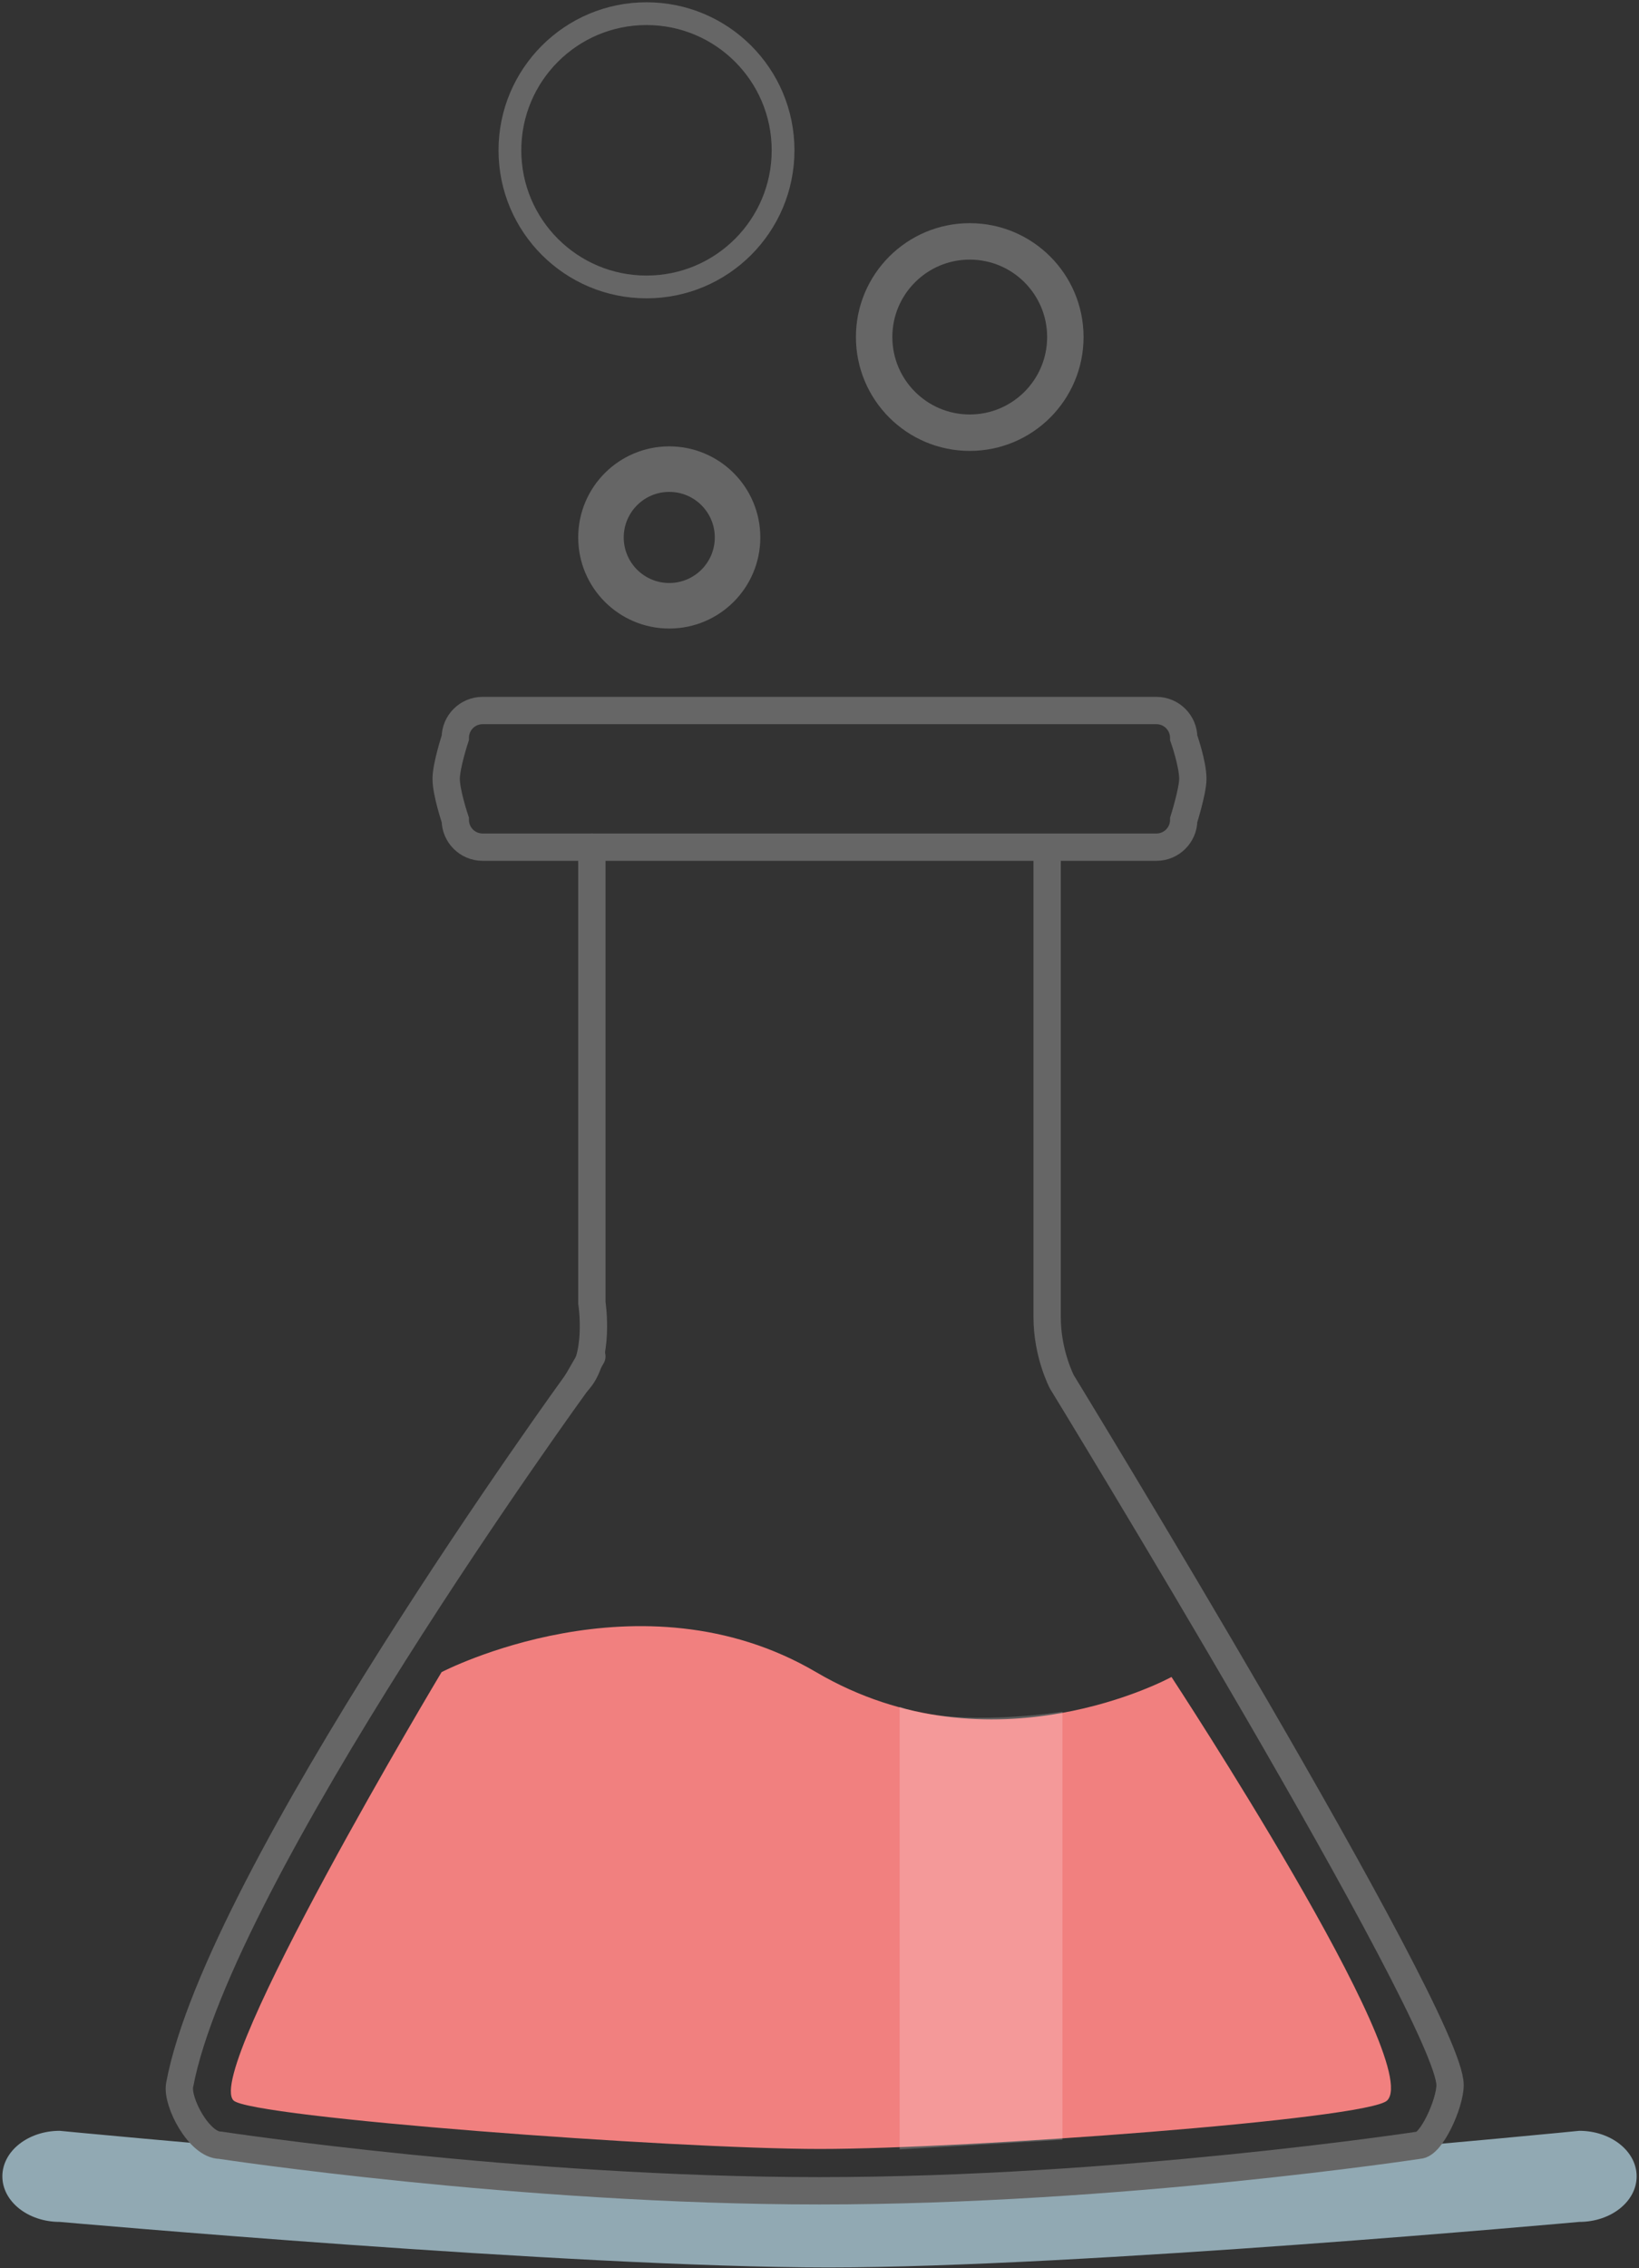 <?xml version="1.0" encoding="UTF-8"?>
<svg width="360px" height="498px" viewBox="0 0 360 498" version="1.1" xmlns="http://www.w3.org/2000/svg" xmlns:xlink="http://www.w3.org/1999/xlink">
    <rect x="0" y="0" width="360" height="498" fill="#333333" stroke="none"/>
    <!-- Generator: Sketch 41.2 (35397) - http://www.bohemiancoding.com/sketch -->
    <title>project illustration</title>
    <desc>Created with Sketch.</desc>
    <defs></defs>
    <g id="Website" stroke="none" stroke-width="1" fill="none" fill-rule="evenodd">
        <g id="Portfolio-Desktop" transform="translate(-891, -785)">
            <g id="projects" transform="translate(-98, 676)">
                <g id="project-illustration" transform="translate(989, 112)">
                    <g id="Group-11" transform="translate(0, 153)">
                        <path d="M346.886,331.831 C346.886,331.831 236.885,341.831 182,341.831 C125.628,341.831 13.113,331.831 13.113,331.831 C6.158,331.831 0.518,327.354 0.518,321.831 C0.518,316.308 6.158,311.831 13.113,311.831 C13.113,311.831 125.727,322.831 182,322.831 C236.984,322.831 346.886,311.831 346.886,311.831 C353.841,311.831 359.481,316.308 359.481,321.831 C359.481,327.354 353.841,331.831 346.886,331.831 Z" id="Fill-1" fill="#91A9B3"></path>
                        <path d="M130,141.797 L126.72,147.478 C126.72,147.478 48.018,255.773 39.455,301.79 C38.764,305.505 43.75,315 48.398,315 C48.398,315 114.199,325 179.999,325 C245.799,325 311.599,315 311.599,315 C314.348,315 318.486,305.9 318.5,301.79 C318.549,286.9 233.227,147.385 233.227,147.385 C233.227,147.385 230,141.231 230,133.231 L230,31" id="Stroke-3" stroke="#666666" stroke-width="6" stroke-linecap="round"></path>
                        <path d="M130,30 L130,130.031 C130,130.031 131.923,142.275 126.72,147.478" id="Stroke-5" stroke="#666666" stroke-width="6" stroke-linecap="round"></path>
                        <path d="M260,24 C260,27.314 257.313,30 254,30 L106,30 C102.687,30 100,27.314 100,24 C100,24 98,18.082 98,15 C98,12.082 100,6 100,6 C100,2.686 102.687,0 106,0 L254,0 C257.313,0 260,2.686 260,6 C260,6 262,11.667 262,15 C262,17.667 260,24 260,24 Z" id="Stroke-9" stroke="#666666" stroke-width="6"></path>
                    </g>
                    <g id="Group-16" transform="translate(50, 354)">
                        <path d="M254.69,104.168 C250.549,108.309 162.439,114.815 130.121,114.815 C97.804,114.815 5.02,107.895 1.294,104.168 C-5.36,97.515 46.991,10.123 46.991,10.123 C46.991,10.123 90.577,-12.588 129.248,10.123 C167.918,32.834 207.311,11.188 207.311,11.188 C207.311,11.188 262.941,95.917 254.69,104.168 Z" id="Fill-12" fill="#F1807F"></path>
                        <path d="M147.605,114.918 L183.356,112.789 L183.356,18.82 C183.356,18.82 160.496,22.436 147.605,17.732 L147.605,114.918 Z" id="Fill-14" fill-opacity="0.2" fill="#FFFFFF"></path>
                    </g>
                    <circle id="Oval-7" stroke="#666666" stroke-width="10" cx="147" cy="115" r="15"></circle>
                    <circle id="Oval-7" stroke="#666666" stroke-width="8" cx="213" cy="71" r="21"></circle>
                    <circle id="Oval-7" stroke="#666666" stroke-width="5" cx="142" cy="30" r="30"></circle>
                </g>
            </g>
        </g>
    </g>
</svg>